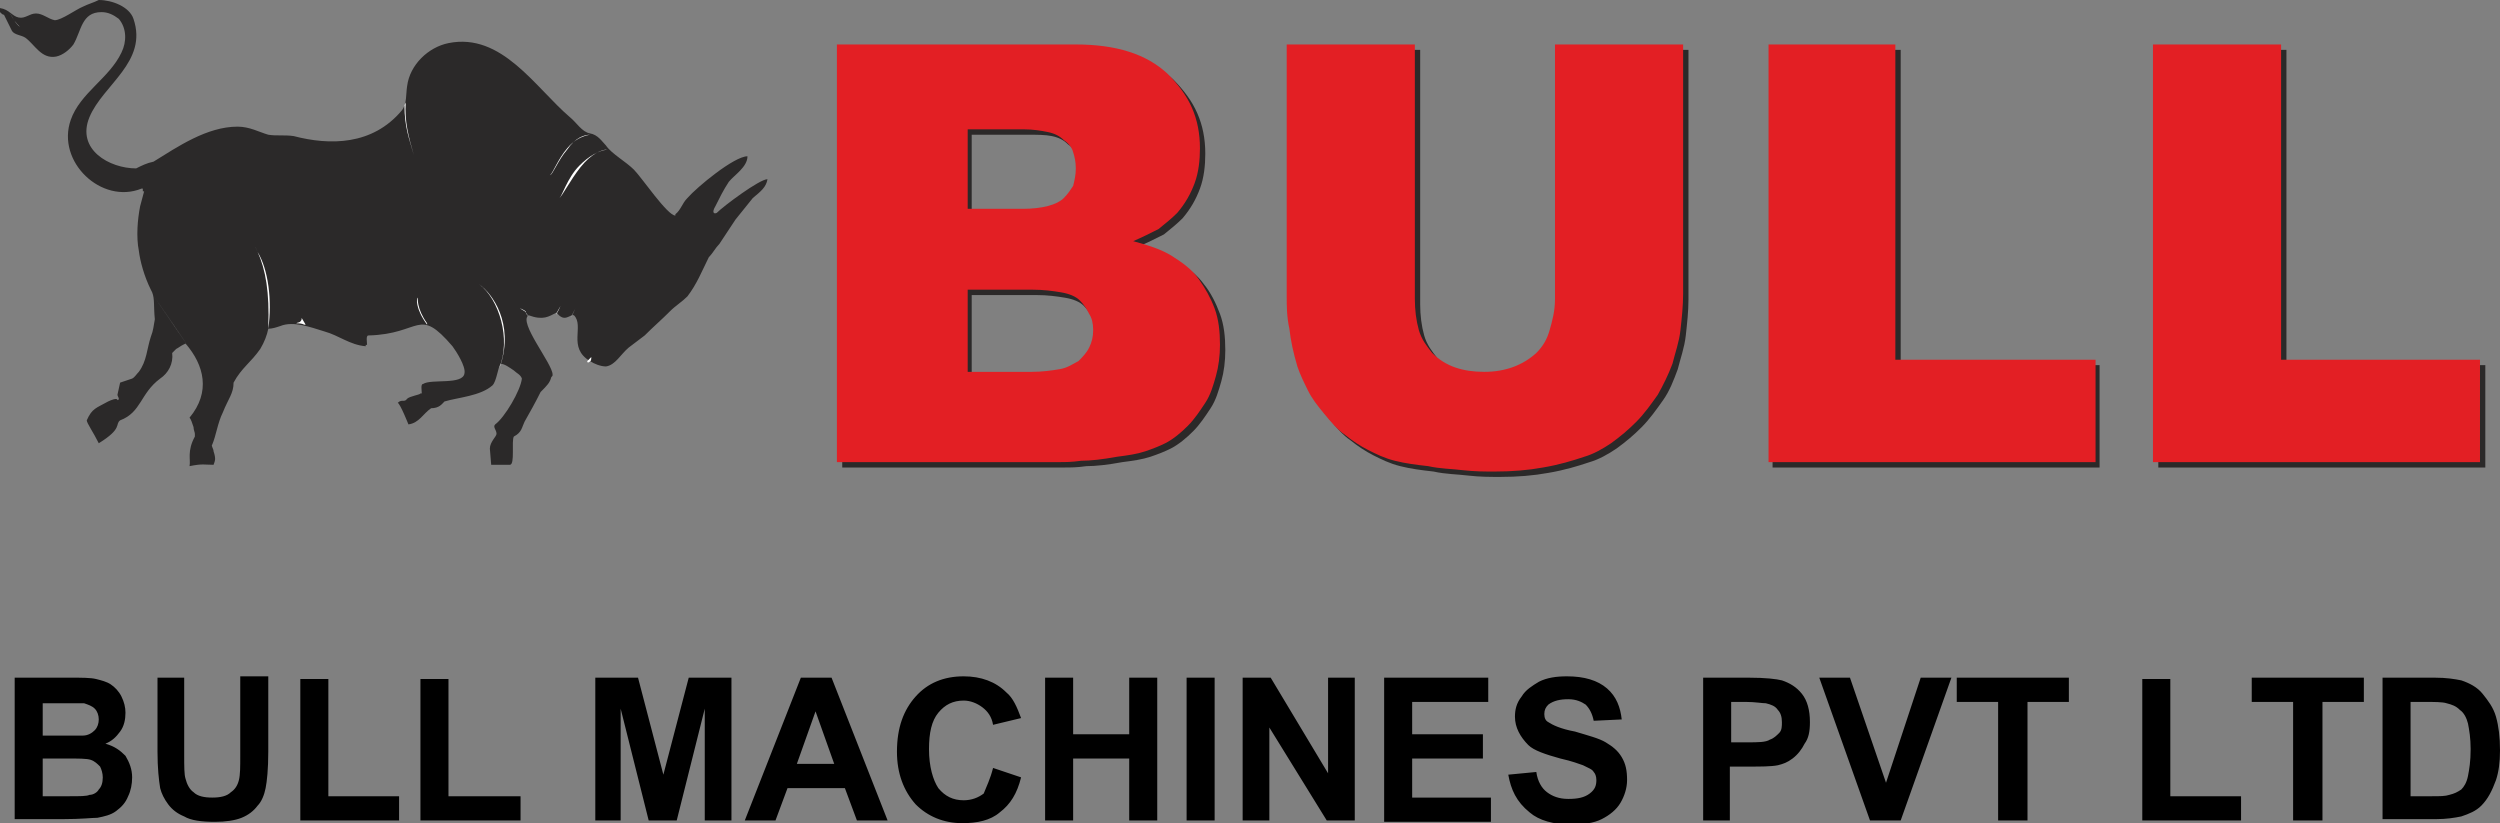 <svg width="164" height="54" viewBox="0 0 164 54" fill="none" xmlns="http://www.w3.org/2000/svg">
<rect x="0" y="0" width="164" height="54" fill="#808080" stroke="none"/>
<g clip-path="url(#clip0_93_117)">
<path d="M158.133 46.046V52.233H159.534C160.06 52.233 160.41 52.233 160.673 52.144C161.023 52.056 161.198 51.967 161.461 51.791C161.636 51.614 161.811 51.349 161.899 50.907C161.986 50.465 162.074 49.935 162.074 49.139C162.074 48.432 161.986 47.902 161.899 47.46C161.811 47.106 161.636 46.753 161.373 46.576C161.11 46.311 160.848 46.223 160.498 46.134C160.235 46.046 159.71 46.046 159.009 46.046H158.133ZM156.295 44.455H159.71C160.498 44.455 161.023 44.544 161.461 44.632C161.986 44.809 162.511 45.074 162.862 45.516C163.212 45.958 163.562 46.399 163.737 47.018C163.912 47.637 164 48.344 164 49.228C164 50.023 163.912 50.642 163.737 51.172C163.475 51.879 163.212 52.409 162.774 52.851C162.424 53.205 161.986 53.381 161.461 53.558C161.023 53.647 160.498 53.735 159.797 53.735H156.295V44.455ZM150.428 53.823V46.046H147.714V44.455H155.069V46.046H152.354V53.823H150.428ZM140.534 53.823V44.544H142.373V52.233H147.013V53.823H140.534ZM131.077 53.823V46.046H128.363V44.455H135.718V46.046H133.004V53.823H131.077ZM122.672 53.823L119.344 44.455H121.358L123.722 51.349L125.999 44.455H128.013L124.685 53.823H122.672ZM113.565 46.046V48.697H114.616C115.317 48.697 115.842 48.697 116.105 48.52C116.367 48.432 116.542 48.255 116.718 48.079C116.893 47.902 116.893 47.637 116.893 47.372C116.893 47.018 116.805 46.753 116.63 46.576C116.455 46.311 116.192 46.223 115.842 46.134C115.579 46.134 115.141 46.046 114.529 46.046H113.565ZM111.727 53.823V44.455H114.704C115.842 44.455 116.542 44.544 116.893 44.632C117.418 44.809 117.856 45.074 118.206 45.516C118.556 45.958 118.731 46.576 118.731 47.372C118.731 47.99 118.644 48.432 118.381 48.786C118.206 49.139 117.943 49.493 117.593 49.758C117.243 50.023 116.98 50.111 116.63 50.2C116.192 50.288 115.492 50.288 114.704 50.288H113.478V53.823H111.727ZM98.943 50.818L100.782 50.642C100.869 51.26 101.132 51.702 101.482 51.967C101.832 52.233 102.27 52.409 102.883 52.409C103.496 52.409 103.934 52.321 104.284 52.056C104.634 51.791 104.722 51.526 104.722 51.172C104.722 50.907 104.634 50.73 104.547 50.642C104.459 50.465 104.196 50.377 103.846 50.2C103.584 50.111 103.146 49.935 102.358 49.758C101.395 49.493 100.606 49.228 100.256 48.874C99.731 48.344 99.381 47.725 99.381 47.018C99.381 46.576 99.468 46.134 99.819 45.692C100.081 45.251 100.519 44.985 100.957 44.72C101.482 44.455 102.095 44.367 102.795 44.367C103.934 44.367 104.809 44.632 105.422 45.162C106.035 45.692 106.298 46.399 106.385 47.195L104.547 47.283C104.459 46.841 104.284 46.488 104.021 46.223C103.759 46.046 103.408 45.869 102.883 45.869C102.358 45.869 101.92 45.958 101.57 46.223C101.395 46.399 101.307 46.576 101.307 46.841C101.307 47.106 101.395 47.283 101.57 47.372C101.832 47.548 102.358 47.813 103.321 47.99C104.196 48.255 104.897 48.432 105.335 48.697C105.773 48.962 106.123 49.228 106.385 49.669C106.648 50.111 106.736 50.553 106.736 51.172C106.736 51.702 106.561 52.233 106.298 52.674C106.035 53.116 105.597 53.47 105.072 53.735C104.547 54 103.846 54.089 103.058 54.089C101.92 54.089 100.957 53.823 100.344 53.293C99.468 52.586 99.118 51.791 98.943 50.818ZM90.8 53.823V44.455H97.629V46.046H92.638V48.167H97.279V49.758H92.638V52.321H97.805V53.912H90.8V53.823ZM81.518 53.823V44.455H83.357L87.122 50.73V44.455H88.873V53.823H87.035L83.27 47.725V53.823H81.518ZM77.841 44.455H79.68V53.823H77.841V44.455ZM68.559 53.823V44.455H70.398V48.167H74.076V44.455H75.915V53.823H74.076V49.758H70.398V53.823H68.559ZM65.145 50.377L66.983 50.995C66.721 52.056 66.283 52.763 65.582 53.293C64.969 53.823 64.094 54 63.131 54C61.905 54 60.854 53.558 60.066 52.763C59.278 51.879 58.84 50.73 58.84 49.316C58.84 47.725 59.278 46.576 60.066 45.692C60.854 44.809 61.905 44.367 63.218 44.367C64.357 44.367 65.32 44.72 66.02 45.427C66.458 45.781 66.721 46.399 66.983 47.106L65.145 47.548C65.057 47.018 64.794 46.665 64.444 46.399C64.094 46.134 63.656 45.958 63.218 45.958C62.518 45.958 61.992 46.223 61.555 46.753C61.117 47.283 60.942 48.079 60.942 49.139C60.942 50.288 61.205 51.172 61.555 51.702C61.992 52.233 62.518 52.498 63.218 52.498C63.744 52.498 64.181 52.321 64.532 52.056C64.707 51.614 64.969 51.084 65.145 50.377ZM54.725 50.111L53.499 46.665L52.273 50.111H54.725ZM58.227 53.823H56.214L55.425 51.702H51.66L50.872 53.823H48.858L52.536 44.455H54.55L58.227 53.823ZM39.052 53.823V44.455H41.854L43.517 50.818L45.181 44.455H47.983V53.823H46.232V46.488L44.393 53.823H42.554L40.715 46.488V53.823H39.052ZM27.581 53.823V44.544H29.42V52.233H34.148V53.823H27.581ZM19.701 53.823V44.544H21.54V52.233H26.18V53.823H19.701ZM10.245 44.455H12.083V49.493C12.083 50.288 12.083 50.818 12.171 51.084C12.258 51.437 12.434 51.791 12.696 51.967C12.959 52.233 13.397 52.321 13.922 52.321C14.447 52.321 14.885 52.233 15.148 51.967C15.411 51.791 15.586 51.526 15.673 51.172C15.761 50.818 15.761 50.288 15.761 49.581V44.367H17.599V49.316C17.599 50.465 17.512 51.26 17.424 51.702C17.337 52.144 17.162 52.586 16.899 52.851C16.636 53.205 16.286 53.47 15.848 53.647C15.411 53.823 14.798 53.912 14.097 53.912C13.222 53.912 12.521 53.823 12.083 53.558C11.646 53.381 11.295 53.116 11.033 52.763C10.77 52.409 10.595 52.056 10.507 51.702C10.42 51.172 10.332 50.377 10.332 49.316V44.455H10.245ZM2.802 49.758V52.233H4.553C5.254 52.233 5.691 52.233 5.867 52.144C6.129 52.144 6.392 51.967 6.479 51.791C6.655 51.614 6.742 51.349 6.742 50.995C6.742 50.73 6.655 50.465 6.567 50.288C6.392 50.111 6.217 49.935 5.954 49.846C5.691 49.758 5.166 49.758 4.29 49.758H2.802ZM2.802 46.046V48.255H4.028C4.728 48.255 5.166 48.255 5.429 48.255C5.779 48.255 6.042 48.079 6.217 47.902C6.392 47.725 6.479 47.46 6.479 47.195C6.479 46.93 6.392 46.665 6.217 46.488C6.042 46.311 5.779 46.223 5.516 46.134C5.341 46.134 4.816 46.134 3.94 46.134H2.802V46.046ZM0.963 44.455H4.641C5.341 44.455 5.954 44.455 6.304 44.544C6.655 44.632 7.005 44.72 7.267 44.897C7.53 45.074 7.793 45.339 7.968 45.692C8.143 46.046 8.231 46.399 8.231 46.753C8.231 47.195 8.143 47.637 7.88 47.99C7.618 48.344 7.355 48.609 6.917 48.786C7.53 48.962 7.88 49.228 8.231 49.581C8.493 50.023 8.668 50.465 8.668 50.995C8.668 51.437 8.581 51.879 8.406 52.233C8.231 52.674 7.968 52.94 7.618 53.205C7.267 53.47 6.83 53.558 6.392 53.647C6.042 53.647 5.341 53.735 4.115 53.735H0.963V44.455Z" fill="black"/>
<path d="M141.585 3.27H149.99V23.951H163.037V30.668H141.585V3.27ZM116.28 3.27H124.686V23.951H137.732V30.668H116.28V3.27ZM102.358 3.27H110.764V19.62C110.764 20.416 110.676 21.211 110.588 22.006C110.501 22.802 110.238 23.509 110.063 24.216C109.8 24.923 109.538 25.63 109.1 26.249C108.662 26.867 108.224 27.486 107.699 28.016C107.174 28.547 106.648 28.988 106.035 29.43C105.51 29.784 104.897 30.137 104.284 30.314C103.496 30.579 102.62 30.845 101.57 31.021C100.607 31.198 99.556 31.286 98.418 31.286C97.717 31.286 97.104 31.286 96.316 31.198C95.616 31.11 94.828 31.11 94.04 30.933C93.252 30.845 92.551 30.756 91.851 30.579C91.15 30.403 90.625 30.137 90.099 29.872C89.574 29.607 89.049 29.254 88.611 28.9C88.085 28.547 87.648 28.016 87.21 27.486C86.772 26.956 86.422 26.514 86.159 25.984C85.897 25.453 85.634 24.923 85.459 24.393C85.196 23.509 85.021 22.714 84.933 21.918C84.758 21.123 84.758 20.416 84.758 19.797V3.27H93.164V19.974C93.164 20.681 93.252 21.388 93.427 22.006C93.602 22.625 93.952 23.067 94.302 23.509C95.178 24.393 96.316 24.746 97.717 24.746C99.118 24.746 100.256 24.304 101.132 23.509C101.57 23.067 101.832 22.625 102.008 22.006C102.183 21.388 102.358 20.769 102.358 19.974V3.27ZM63.656 24.746H67.947C68.647 24.746 69.26 24.658 69.785 24.57C70.311 24.481 70.661 24.216 71.011 24.039C71.274 23.774 71.537 23.509 71.712 23.155C71.887 22.802 71.975 22.448 71.975 22.006C71.975 21.565 71.887 21.211 71.712 20.946C71.537 20.592 71.362 20.327 71.099 20.062C70.836 19.797 70.398 19.62 69.873 19.532C69.348 19.444 68.735 19.355 67.947 19.355H63.744V24.746H63.656ZM63.656 13.964H67.334C68.647 13.964 69.61 13.699 70.048 13.257C70.311 12.992 70.486 12.727 70.661 12.461C70.749 12.108 70.836 11.755 70.836 11.313C70.836 10.871 70.749 10.517 70.661 10.252C70.573 9.899 70.311 9.633 70.048 9.457C69.785 9.191 69.435 9.015 68.997 8.926C68.56 8.838 68.034 8.838 67.421 8.838H63.744V13.964H63.656ZM55.251 3.27H70.924C73.55 3.27 75.564 3.889 76.965 5.214C77.666 5.921 78.191 6.628 78.541 7.424C78.892 8.219 79.067 9.103 79.067 10.075C79.067 10.871 78.979 11.666 78.717 12.373C78.454 13.08 78.104 13.699 77.578 14.318C77.228 14.671 76.79 15.024 76.353 15.378C75.827 15.643 75.302 15.908 74.689 16.174C75.652 16.439 76.528 16.704 77.228 17.146C77.928 17.587 78.541 18.029 78.979 18.648C79.417 19.178 79.767 19.885 80.03 20.592C80.293 21.299 80.38 22.095 80.38 22.979C80.38 23.686 80.293 24.393 80.118 25.011C79.942 25.63 79.767 26.249 79.417 26.779C79.067 27.309 78.717 27.84 78.279 28.282C77.841 28.723 77.316 29.165 76.79 29.43C76.44 29.607 76.002 29.784 75.477 29.961C74.951 30.137 74.339 30.226 73.638 30.314C72.675 30.491 71.887 30.579 71.274 30.579C70.661 30.668 70.223 30.668 69.873 30.668H55.251V3.27Z" fill="#2B2929"/>
<path d="M141.234 2.917H149.64V23.597H162.687V30.314H141.234V2.917ZM115.93 2.917H124.335V23.597H137.469V30.314H116.017V2.917H115.93ZM102.007 2.917H110.413V19.267C110.413 20.062 110.326 20.858 110.238 21.653C110.151 22.448 109.888 23.155 109.713 23.863C109.45 24.57 109.1 25.277 108.75 25.895C108.312 26.514 107.874 27.133 107.349 27.663C106.823 28.193 106.298 28.635 105.685 29.077C105.16 29.43 104.547 29.784 103.934 29.961C103.146 30.226 102.27 30.491 101.219 30.668C100.256 30.845 99.206 30.933 98.067 30.933C97.367 30.933 96.754 30.933 95.966 30.845C95.265 30.756 94.477 30.756 93.689 30.579C92.901 30.491 92.201 30.403 91.5 30.226C90.8 30.049 90.274 29.784 89.749 29.519C89.224 29.254 88.698 28.9 88.26 28.547C87.735 28.193 87.297 27.663 86.86 27.133C86.422 26.602 86.072 26.16 85.809 25.63C85.546 25.1 85.284 24.57 85.108 24.039C84.846 23.155 84.671 22.36 84.583 21.565C84.408 20.769 84.408 20.062 84.408 19.444V2.917H92.814V19.62C92.814 20.327 92.901 21.034 93.076 21.653C93.251 22.272 93.602 22.714 93.952 23.155C94.828 24.039 95.966 24.393 97.367 24.393C98.768 24.393 99.906 23.951 100.782 23.155C101.219 22.714 101.482 22.272 101.657 21.653C101.832 21.034 102.007 20.416 102.007 19.62V2.917ZM63.394 24.393H67.684C68.384 24.393 68.997 24.304 69.523 24.216C70.048 24.128 70.398 23.863 70.749 23.686C71.011 23.421 71.274 23.155 71.449 22.802C71.624 22.448 71.712 22.095 71.712 21.653C71.712 21.211 71.624 20.858 71.449 20.592C71.274 20.239 71.099 19.974 70.836 19.709C70.573 19.444 70.136 19.267 69.61 19.178C69.085 19.09 68.472 19.002 67.684 19.002H63.481V24.393H63.394ZM63.394 13.699H67.071C68.384 13.699 69.348 13.434 69.785 12.992C70.048 12.727 70.223 12.461 70.398 12.196C70.486 11.843 70.573 11.489 70.573 11.047C70.573 10.605 70.486 10.252 70.398 9.987C70.311 9.633 70.048 9.368 69.785 9.191C69.523 8.926 69.172 8.75 68.735 8.661C68.297 8.573 67.772 8.484 67.159 8.484H63.481V13.699H63.394ZM54.9 2.917H70.573C73.2 2.917 75.214 3.535 76.615 4.861C77.316 5.568 77.841 6.275 78.191 7.07C78.541 7.866 78.716 8.75 78.716 9.722C78.716 10.517 78.629 11.313 78.366 12.02C78.104 12.727 77.753 13.345 77.228 13.964C76.878 14.318 76.44 14.671 76.002 15.024C75.477 15.29 74.951 15.555 74.338 15.82C75.302 16.085 76.177 16.35 76.878 16.792C77.578 17.234 78.191 17.676 78.629 18.295C79.067 18.913 79.417 19.532 79.68 20.239C79.942 20.946 80.03 21.741 80.03 22.625C80.03 23.332 79.942 24.039 79.767 24.658C79.592 25.277 79.417 25.895 79.067 26.425C78.716 26.956 78.366 27.486 77.928 27.928C77.491 28.37 76.965 28.812 76.44 29.077C76.09 29.254 75.652 29.43 75.126 29.607C74.601 29.784 73.988 29.872 73.288 29.961C72.325 30.137 71.537 30.226 70.924 30.226C70.311 30.314 69.873 30.314 69.523 30.314H54.9V2.917Z" fill="#E31F24"/>
<path fill-rule="evenodd" clip-rule="evenodd" d="M9.982 19.178L9.894 19.002C9.456 18.118 9.194 17.146 9.106 16.439C8.931 15.555 9.019 14.406 9.194 13.522C9.281 13.169 9.369 12.903 9.456 12.55H9.369V12.373H9.281C6.655 13.434 3.678 10.606 4.641 7.866C5.254 6.098 7.18 5.126 7.968 3.447C8.318 2.74 8.318 1.856 7.793 1.237C7.443 0.972 7.092 0.795 6.655 0.795C5.341 0.795 5.341 2.033 4.816 2.917C4.553 3.27 4.115 3.624 3.678 3.712C2.714 3.889 2.277 2.917 1.664 2.475C1.401 2.298 0.963 2.298 0.788 2.033C0.613 1.679 0.438 1.326 0.263 0.972C0.175 0.972 0.088 0.884 0 0.795V0.53C0.613 0.619 0.788 1.061 1.226 1.149C1.664 1.237 1.926 0.884 2.364 0.884C2.802 0.884 3.152 1.237 3.59 1.326C4.028 1.326 4.991 0.619 5.429 0.442C5.779 0.265 6.129 0.177 6.479 0C7.355 0 8.493 0.442 8.756 1.237C9.719 4.065 6.742 5.568 5.867 7.689C4.991 9.81 7.18 11.047 8.931 11.047C9.281 10.871 9.632 10.694 10.069 10.606C11.646 9.633 13.572 8.308 15.586 8.308C16.374 8.308 16.987 8.661 17.6 8.838C18.125 8.926 18.65 8.838 19.263 8.926C21.627 9.545 24.429 9.545 26.356 7.247C26.706 6.805 26.618 6.187 26.706 5.656C26.881 4.242 28.107 3.093 29.42 2.828C32.923 2.121 35.112 5.745 37.388 7.689C37.826 8.043 38.176 8.661 38.702 8.75C39.227 8.838 39.49 9.28 39.752 9.545C40.102 10.075 41.066 10.606 41.591 11.136C42.116 11.666 43.78 14.141 44.305 14.141V14.052C44.656 13.787 44.743 13.345 45.093 12.992C45.706 12.285 48.158 10.252 49.034 10.252C49.034 10.959 48.158 11.489 47.808 11.931C47.458 12.461 47.195 12.992 46.932 13.522C46.669 13.964 46.845 14.052 47.02 13.964C47.458 13.522 49.822 11.755 50.347 11.755C50.26 12.285 49.909 12.55 49.384 12.992C49.034 13.434 48.596 13.964 48.246 14.406C47.895 14.936 47.545 15.466 47.195 15.997C46.932 16.262 46.757 16.615 46.494 16.881C46.057 17.764 45.706 18.648 45.093 19.444C44.743 19.797 44.305 20.062 43.955 20.416C43.43 20.946 42.817 21.476 42.291 22.006C41.941 22.272 41.591 22.537 41.241 22.802C40.715 23.244 40.365 23.951 39.752 24.039C39.402 24.039 38.964 23.863 38.702 23.686C37.213 22.802 38.351 21.388 37.651 20.681C37.388 20.593 37.038 21.211 36.513 20.504C35.987 20.769 35.637 21.034 34.674 20.681C33.973 21.123 36.25 23.863 36.25 24.57C36.25 24.658 36.25 24.658 36.162 24.746C36.075 25.1 35.9 25.277 35.462 25.718C35.112 26.425 34.761 27.044 34.411 27.663C34.236 28.016 34.236 28.37 33.711 28.635C33.535 28.9 33.798 30.491 33.448 30.491H32.222L32.135 29.43C32.135 28.988 32.572 28.635 32.572 28.458C32.572 28.193 32.31 28.016 32.485 27.84C33.098 27.398 34.148 25.63 34.236 24.835C34.148 24.57 33.886 24.481 33.711 24.304C33.448 24.128 33.098 23.863 32.835 23.863C32.66 24.128 32.572 25.012 32.31 25.277C31.522 25.984 30.033 26.072 29.157 26.337C28.982 26.514 28.807 26.779 28.282 26.779C27.756 27.133 27.494 27.751 26.793 27.84C26.793 27.84 26.268 26.514 26.093 26.425C26.356 26.16 26.531 26.425 26.706 26.16C26.881 25.984 27.581 25.895 27.581 25.807H27.669C27.669 25.63 27.581 25.188 27.756 25.188C28.282 24.835 30.383 25.277 30.471 24.481C30.558 24.039 29.945 23.067 29.683 22.714C27.406 20.062 27.669 21.918 24.167 22.006C23.991 22.006 24.079 22.448 24.079 22.625H23.991V22.714C22.941 22.625 22.24 22.006 21.277 21.741C20.401 21.476 19.263 21.034 18.388 21.388C18.125 21.476 17.862 21.565 17.6 21.565C17.512 22.006 17.337 22.448 17.074 22.89C16.461 23.774 15.848 24.128 15.323 25.1C15.323 25.807 14.973 26.16 14.623 27.044C14.272 27.751 14.185 28.547 13.922 29.165C13.835 29.254 14.01 29.43 14.01 29.607C14.185 30.137 14.097 30.226 14.01 30.491C13.397 30.491 13.309 30.403 12.434 30.579C12.521 30.137 12.258 29.607 12.784 28.635C12.784 28.635 12.784 28.547 12.784 28.458C12.784 28.37 12.696 28.193 12.696 28.016C12.609 27.751 12.521 27.486 12.434 27.398C13.835 25.718 13.397 23.951 12.171 22.537L11.996 22.625C11.821 22.714 11.733 22.802 11.558 22.89C11.47 22.979 11.383 23.067 11.295 23.155C11.383 23.863 11.033 24.481 10.507 24.835C9.194 25.807 9.281 27.044 7.88 27.575C7.53 27.84 8.056 28.105 6.479 29.077C6.129 28.37 5.691 27.751 5.691 27.575C6.042 26.779 6.304 26.779 7.092 26.337C7.267 26.249 7.705 26.072 7.705 26.249C7.705 26.249 7.793 26.249 7.793 26.16C7.793 26.072 7.705 25.984 7.705 25.895L7.88 25.1L8.668 24.835C8.844 24.746 8.931 24.57 9.106 24.393C9.632 23.686 9.632 22.89 9.894 22.095C10.069 21.653 10.069 21.388 10.157 20.946C10.069 20.062 10.157 19.62 9.982 19.178Z" fill="#2B2929"/>
<path fill-rule="evenodd" clip-rule="evenodd" d="M36.775 20.062C36.25 20.946 36.513 20.681 36.775 20.062V20.062Z" fill="white"/>
<path fill-rule="evenodd" clip-rule="evenodd" d="M37.738 20.239C37.3 21.123 37.476 20.858 37.738 20.239V20.239Z" fill="white"/>
<path fill-rule="evenodd" clip-rule="evenodd" d="M17.599 21.565V21.476C17.687 19.178 17.424 17.676 16.899 16.527C16.636 15.908 16.811 16.35 16.899 16.527C17.599 17.676 17.862 19.709 17.599 21.565Z" fill="white"/>
<path fill-rule="evenodd" clip-rule="evenodd" d="M32.748 24.128L32.835 23.951C33.711 21.211 32.31 19.267 31.434 18.648C32.748 19.62 33.535 22.272 32.748 24.128Z" fill="white"/>
<path fill-rule="evenodd" clip-rule="evenodd" d="M28.019 21.3V21.211C27.319 20.239 27.407 19.532 27.407 19.532C27.319 19.532 27.231 20.239 28.019 21.3Z" fill="white"/>
<path fill-rule="evenodd" clip-rule="evenodd" d="M26.618 6.717L26.531 6.894C26.531 8.396 26.881 9.191 27.144 10.164C26.793 8.926 26.531 7.954 26.618 6.717Z" fill="white"/>
<path fill-rule="evenodd" clip-rule="evenodd" d="M38.702 8.838C38.176 8.926 37.651 9.191 37.213 9.722C36.6 10.429 36.25 11.401 36.075 11.489C36.25 11.489 36.6 10.517 37.213 9.81C37.738 9.015 38.351 8.838 38.702 8.838Z" fill="white"/>
<path fill-rule="evenodd" clip-rule="evenodd" d="M39.84 9.81C39.227 9.898 38.614 10.252 38.001 10.871C37.213 11.666 36.863 12.903 36.688 12.992C36.863 12.903 37.388 11.843 38.089 10.959C38.789 10.075 39.49 9.81 39.84 9.81Z" fill="white"/>
<path fill-rule="evenodd" clip-rule="evenodd" d="M34.674 20.769C34.674 20.769 34.498 20.593 34.498 20.504C34.586 20.416 34.148 20.239 34.148 20.239C34.061 20.239 34.498 20.416 34.498 20.504L34.674 20.769Z" fill="white"/>
<path fill-rule="evenodd" clip-rule="evenodd" d="M38.526 23.686L38.789 23.421C38.789 23.597 38.789 23.686 38.614 23.774C38.526 23.774 38.526 23.774 38.526 23.686Z" fill="white"/>
<path fill-rule="evenodd" clip-rule="evenodd" d="M19.789 20.858L20.051 21.3H19.964C19.789 21.211 19.614 21.211 19.439 21.211C19.526 21.123 19.701 21.211 19.789 20.946C19.789 21.034 19.789 20.858 19.789 20.858Z" fill="white"/>
<path fill-rule="evenodd" clip-rule="evenodd" d="M9.982 19.267L12.521 22.979C11.558 21.565 11.383 21.3 9.982 19.267Z" fill="white"/>
<path fill-rule="evenodd" clip-rule="evenodd" d="M0.613 0.795C0.788 1.061 0.963 1.502 1.313 1.768C0.963 1.414 0.963 1.414 0.613 0.795Z" fill="white"/>
<path fill-rule="evenodd" clip-rule="evenodd" d="M46.757 14.052C46.669 14.141 46.582 14.229 46.494 14.317C46.582 14.229 46.582 14.229 46.757 14.052Z" fill="white"/>
</g>
<defs>
<clipPath id="clip0_93_117">
<rect width="164" height="54" fill="white"/>
</clipPath>
</defs>
</svg>
